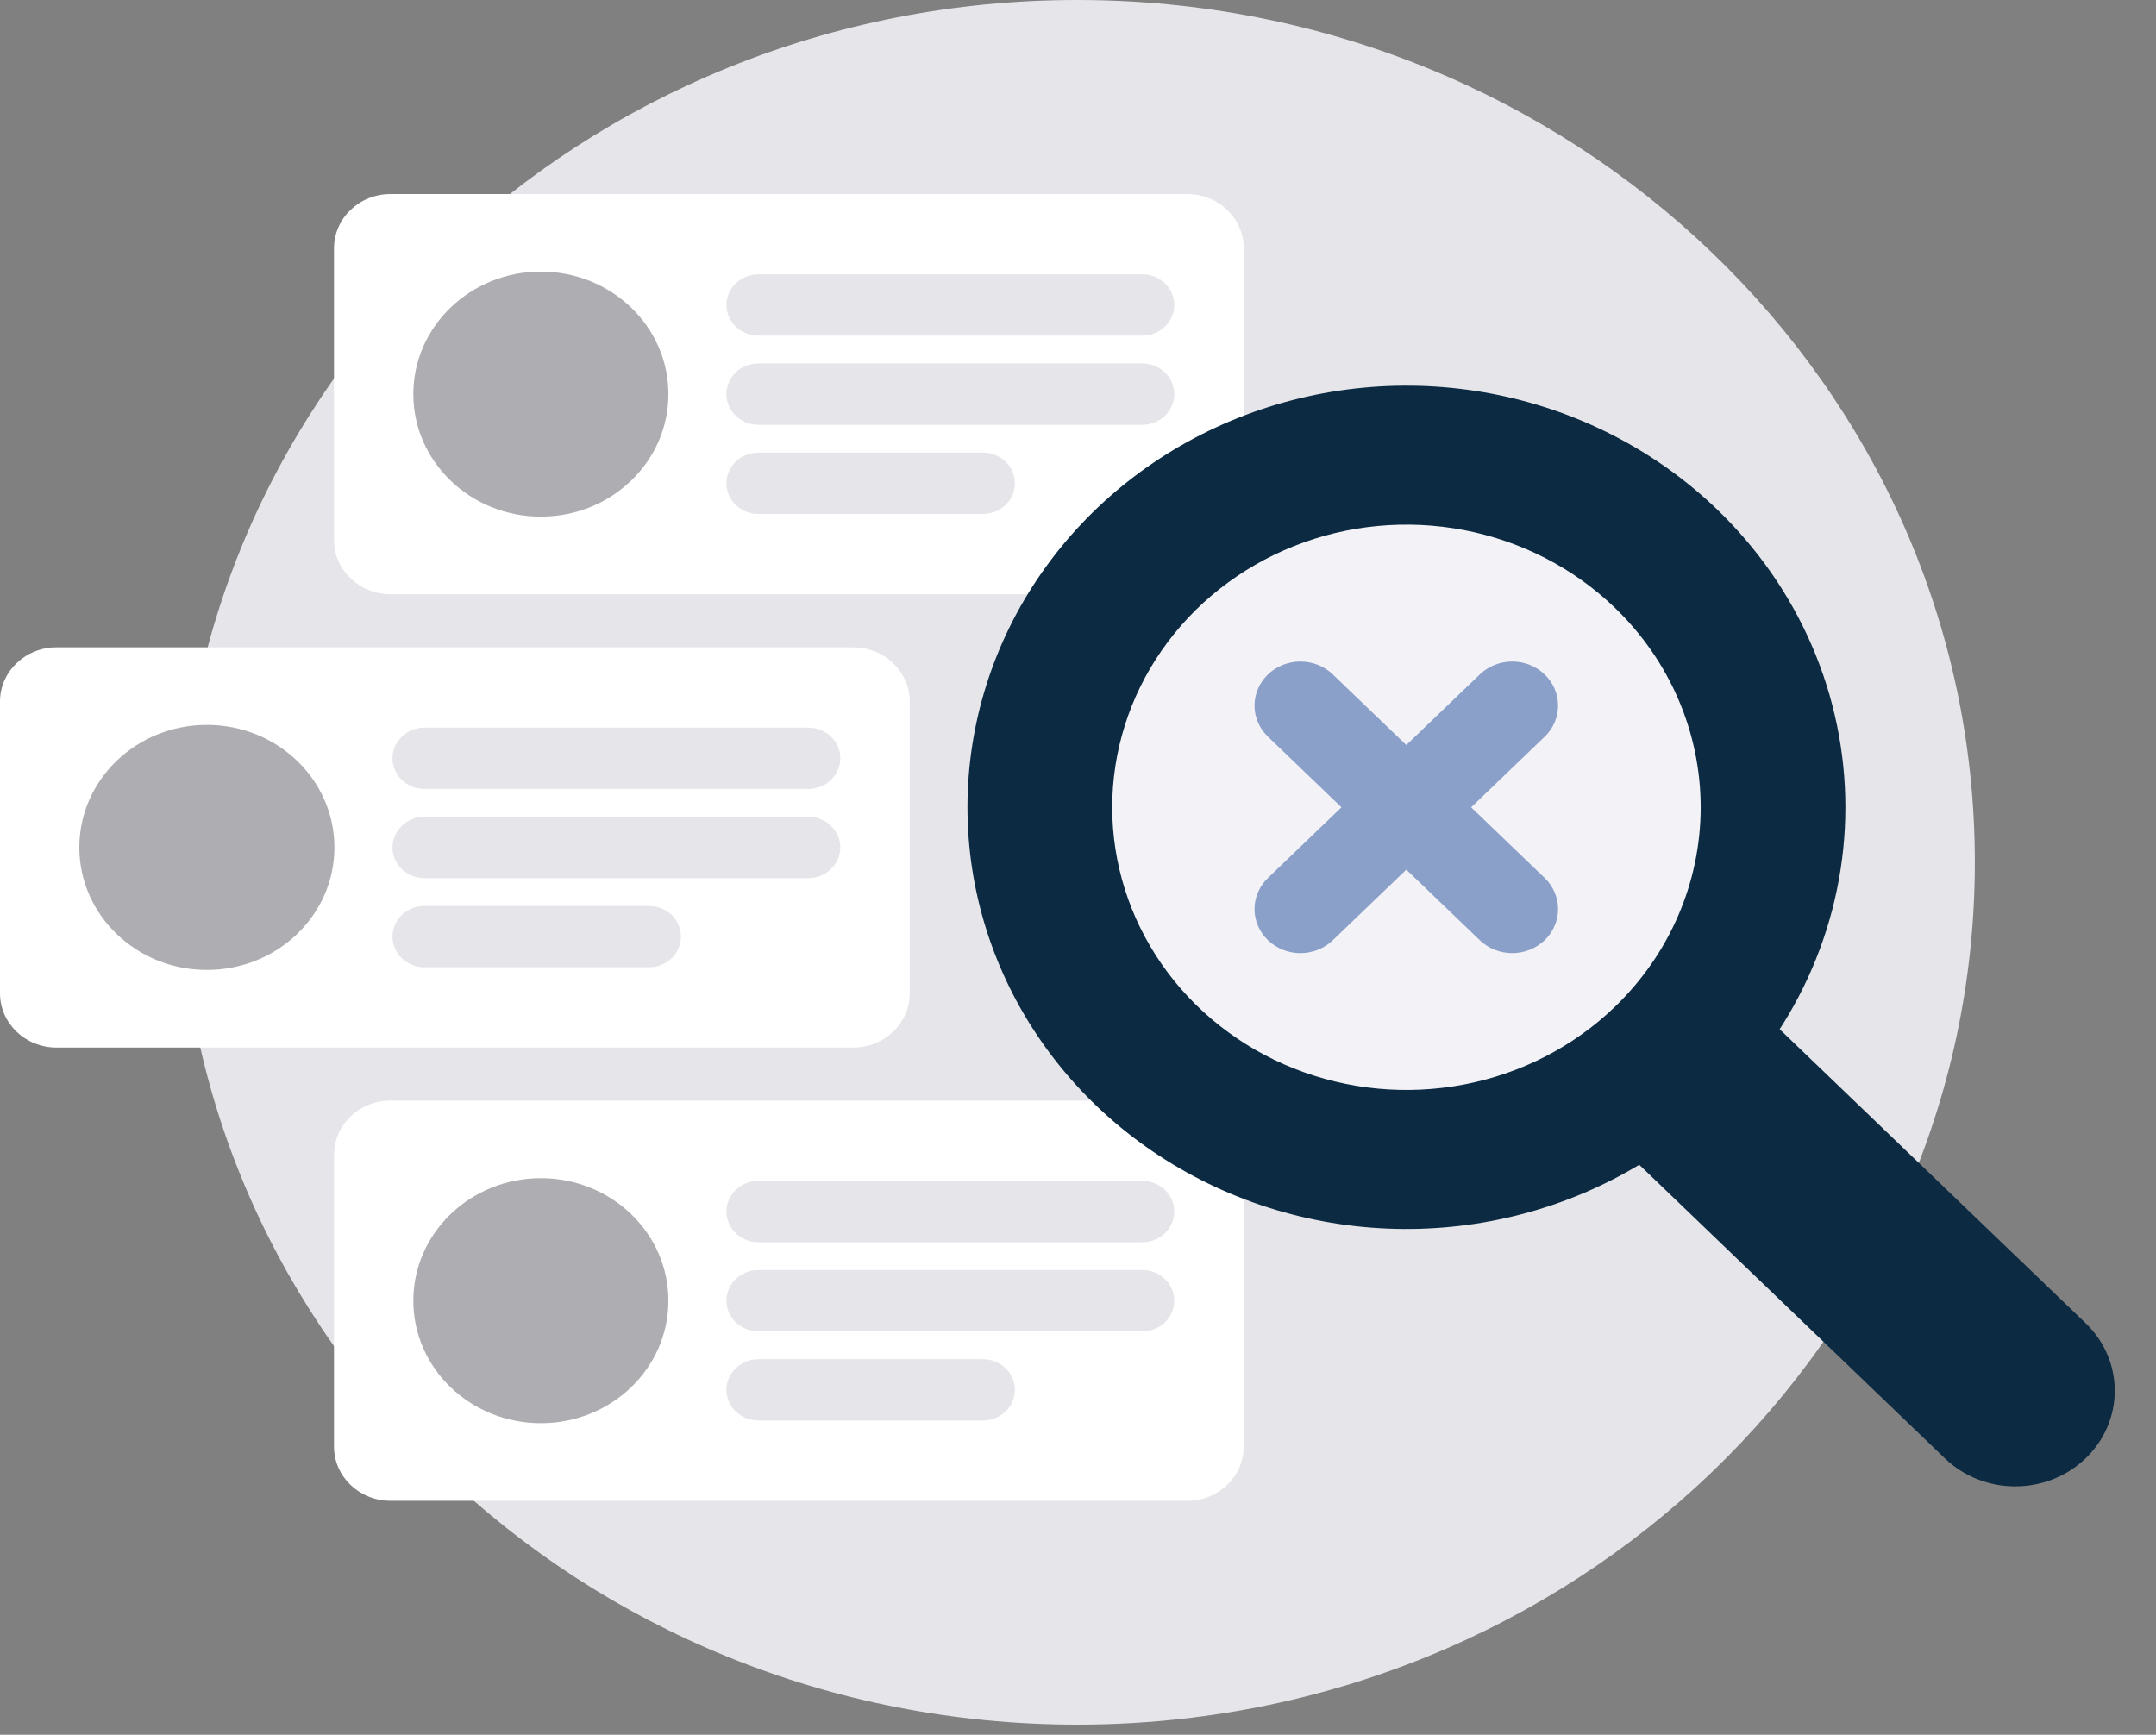 <svg width="128" height="103" viewBox="0 0 128 103" fill="none" xmlns="http://www.w3.org/2000/svg">
<rect x="0" y="0" width="128" height="103" fill="#808080" stroke="none"/>
<path d="M63.952 102.4C93.385 102.4 117.245 79.477 117.245 51.2C117.245 22.923 93.385 0 63.952 0C34.519 0 10.659 22.923 10.659 51.2C10.659 79.477 34.519 102.4 63.952 102.4Z" fill="#E5E5EA"/>
<path d="M70.486 11.52H23.183C21.33 11.52 19.829 12.963 19.829 14.742V32.06C19.829 33.84 21.33 35.283 23.183 35.283H70.486C72.338 35.283 73.84 33.84 73.84 32.06V14.742C73.84 12.963 72.338 11.52 70.486 11.52Z" fill="white"/>
<path d="M67.818 16.288H45.025C43.978 16.288 43.129 17.102 43.129 18.107C43.129 19.112 43.978 19.927 45.025 19.927H67.818C68.865 19.927 69.714 19.112 69.714 18.107C69.714 17.102 68.865 16.288 67.818 16.288Z" fill="#E5E5EA"/>
<path d="M67.818 21.58H45.025C43.978 21.58 43.129 22.395 43.129 23.4C43.129 24.405 43.978 25.22 45.025 25.22H67.818C68.865 25.22 69.714 24.405 69.714 23.4C69.714 22.395 68.865 21.58 67.818 21.58Z" fill="#E5E5EA"/>
<path d="M58.355 26.875H45.025C43.978 26.875 43.129 27.69 43.129 28.695C43.129 29.7 43.978 30.515 45.025 30.515H58.355C59.402 30.515 60.251 29.7 60.251 28.695C60.251 27.69 59.402 26.875 58.355 26.875Z" fill="#E5E5EA"/>
<path d="M32.111 30.674C36.293 30.674 39.683 27.417 39.683 23.4C39.683 19.382 36.293 16.125 32.111 16.125C27.929 16.125 24.539 19.382 24.539 23.4C24.539 27.417 27.929 30.674 32.111 30.674Z" fill="#AEAEB2"/>
<path d="M50.657 38.435H3.354C1.502 38.435 0 39.878 0 41.657V58.975C0 60.755 1.502 62.198 3.354 62.198H50.657C52.509 62.198 54.011 60.755 54.011 58.975V41.657C54.011 39.878 52.509 38.435 50.657 38.435Z" fill="white"/>
<path d="M47.992 43.203H25.198C24.151 43.203 23.303 44.017 23.303 45.022C23.303 46.028 24.151 46.842 25.198 46.842H47.992C49.039 46.842 49.887 46.028 49.887 45.022C49.887 44.017 49.039 43.203 47.992 43.203Z" fill="#E5E5EA"/>
<path d="M47.992 48.498H25.198C24.151 48.498 23.303 49.312 23.303 50.317C23.303 51.322 24.151 52.137 25.198 52.137H47.992C49.039 52.137 49.887 51.322 49.887 50.317C49.887 49.312 49.039 48.498 47.992 48.498Z" fill="#E5E5EA"/>
<path d="M38.529 53.79H25.198C24.151 53.79 23.303 54.605 23.303 55.61C23.303 56.615 24.151 57.43 25.198 57.43H38.529C39.576 57.43 40.425 56.615 40.425 55.61C40.425 54.605 39.576 53.79 38.529 53.79Z" fill="#E5E5EA"/>
<path d="M12.282 57.589C16.464 57.589 19.854 54.332 19.854 50.315C19.854 46.297 16.464 43.04 12.282 43.04C8.1 43.04 4.71 46.297 4.71 50.315C4.71 54.332 8.1 57.589 12.282 57.589Z" fill="#AEAEB2"/>
<path d="M70.486 65.347H23.183C21.33 65.347 19.829 66.79 19.829 68.57V85.888C19.829 87.668 21.33 89.11 23.183 89.11H70.486C72.338 89.11 73.84 87.668 73.84 85.888V68.57C73.84 66.79 72.338 65.347 70.486 65.347Z" fill="white"/>
<path d="M67.818 70.115H45.025C43.978 70.115 43.129 70.93 43.129 71.935C43.129 72.94 43.978 73.755 45.025 73.755H67.818C68.865 73.755 69.714 72.94 69.714 71.935C69.714 70.93 68.865 70.115 67.818 70.115Z" fill="#E5E5EA"/>
<path d="M67.818 75.407H45.025C43.978 75.407 43.129 76.222 43.129 77.227C43.129 78.232 43.978 79.047 45.025 79.047H67.818C68.865 79.047 69.714 78.232 69.714 77.227C69.714 76.222 68.865 75.407 67.818 75.407Z" fill="#E5E5EA"/>
<path d="M58.355 80.703H45.025C43.978 80.703 43.129 81.517 43.129 82.522C43.129 83.528 43.978 84.342 45.025 84.342H58.355C59.402 84.342 60.251 83.528 60.251 82.522C60.251 81.517 59.402 80.703 58.355 80.703Z" fill="#E5E5EA"/>
<path d="M32.111 84.502C36.293 84.502 39.683 81.245 39.683 77.227C39.683 73.21 36.293 69.953 32.111 69.953C27.929 69.953 24.539 73.21 24.539 77.227C24.539 81.245 27.929 84.502 32.111 84.502Z" fill="#AEAEB2"/>
<path d="M101.926 30.231C98.282 26.73 93.638 24.345 88.583 23.379C83.528 22.413 78.288 22.908 73.526 24.803C68.764 26.698 64.694 29.907 61.831 34.024C58.967 38.141 57.438 42.982 57.438 47.934C57.438 52.886 58.967 57.726 61.831 61.843C64.694 65.961 68.764 69.17 73.526 71.064C78.288 72.959 83.528 73.455 88.583 72.489C93.638 71.523 98.282 69.138 101.926 65.637C104.346 63.312 106.266 60.552 107.576 57.515C108.885 54.477 109.559 51.222 109.559 47.934C109.559 44.646 108.885 41.391 107.576 38.353C106.266 35.316 104.346 32.556 101.926 30.231Z" fill="#0C2B42"/>
<path d="M123.822 78.561L105.5 60.959C103.193 58.742 99.451 58.742 97.144 60.959C94.837 63.176 94.837 66.77 97.144 68.987L115.466 86.589C117.773 88.806 121.515 88.806 123.822 86.589C126.129 84.372 126.129 80.778 123.822 78.561Z" fill="#0C2B42"/>
<path d="M95.853 36.066C93.41 33.718 90.297 32.12 86.908 31.472C83.52 30.825 80.007 31.157 76.815 32.427C73.623 33.698 70.895 35.849 68.975 38.609C67.055 41.369 66.031 44.614 66.031 47.933C66.031 51.252 67.055 54.497 68.975 57.257C70.895 60.017 73.623 62.168 76.815 63.438C80.007 64.709 83.52 65.041 86.908 64.393C90.297 63.746 93.41 62.147 95.853 59.8C99.128 56.652 100.968 52.384 100.968 47.933C100.968 43.482 99.128 39.213 95.853 36.066Z" fill="#F2F2F7"/>
<path d="M87.341 47.934L91.705 43.742C92.215 43.252 92.502 42.587 92.502 41.893C92.502 41.199 92.215 40.534 91.705 40.044C91.194 39.553 90.502 39.278 89.78 39.278C89.058 39.278 88.365 39.553 87.855 40.044L83.491 44.236L79.128 40.044C78.617 39.553 77.925 39.278 77.203 39.278C76.481 39.278 75.788 39.553 75.278 40.044C74.767 40.534 74.48 41.199 74.48 41.893C74.48 42.587 74.767 43.252 75.278 43.742L79.641 47.934L75.278 52.127C74.767 52.617 74.48 53.282 74.48 53.976C74.48 54.67 74.767 55.335 75.278 55.825C75.788 56.316 76.481 56.591 77.203 56.591C77.925 56.591 78.617 56.316 79.128 55.825L83.491 51.633L87.855 55.825C88.365 56.316 89.058 56.591 89.78 56.591C90.502 56.591 91.194 56.316 91.705 55.825C92.215 55.335 92.502 54.67 92.502 53.976C92.502 53.282 92.215 52.617 91.705 52.127L87.341 47.934Z" fill="#8AA0C9"/>
</svg>
